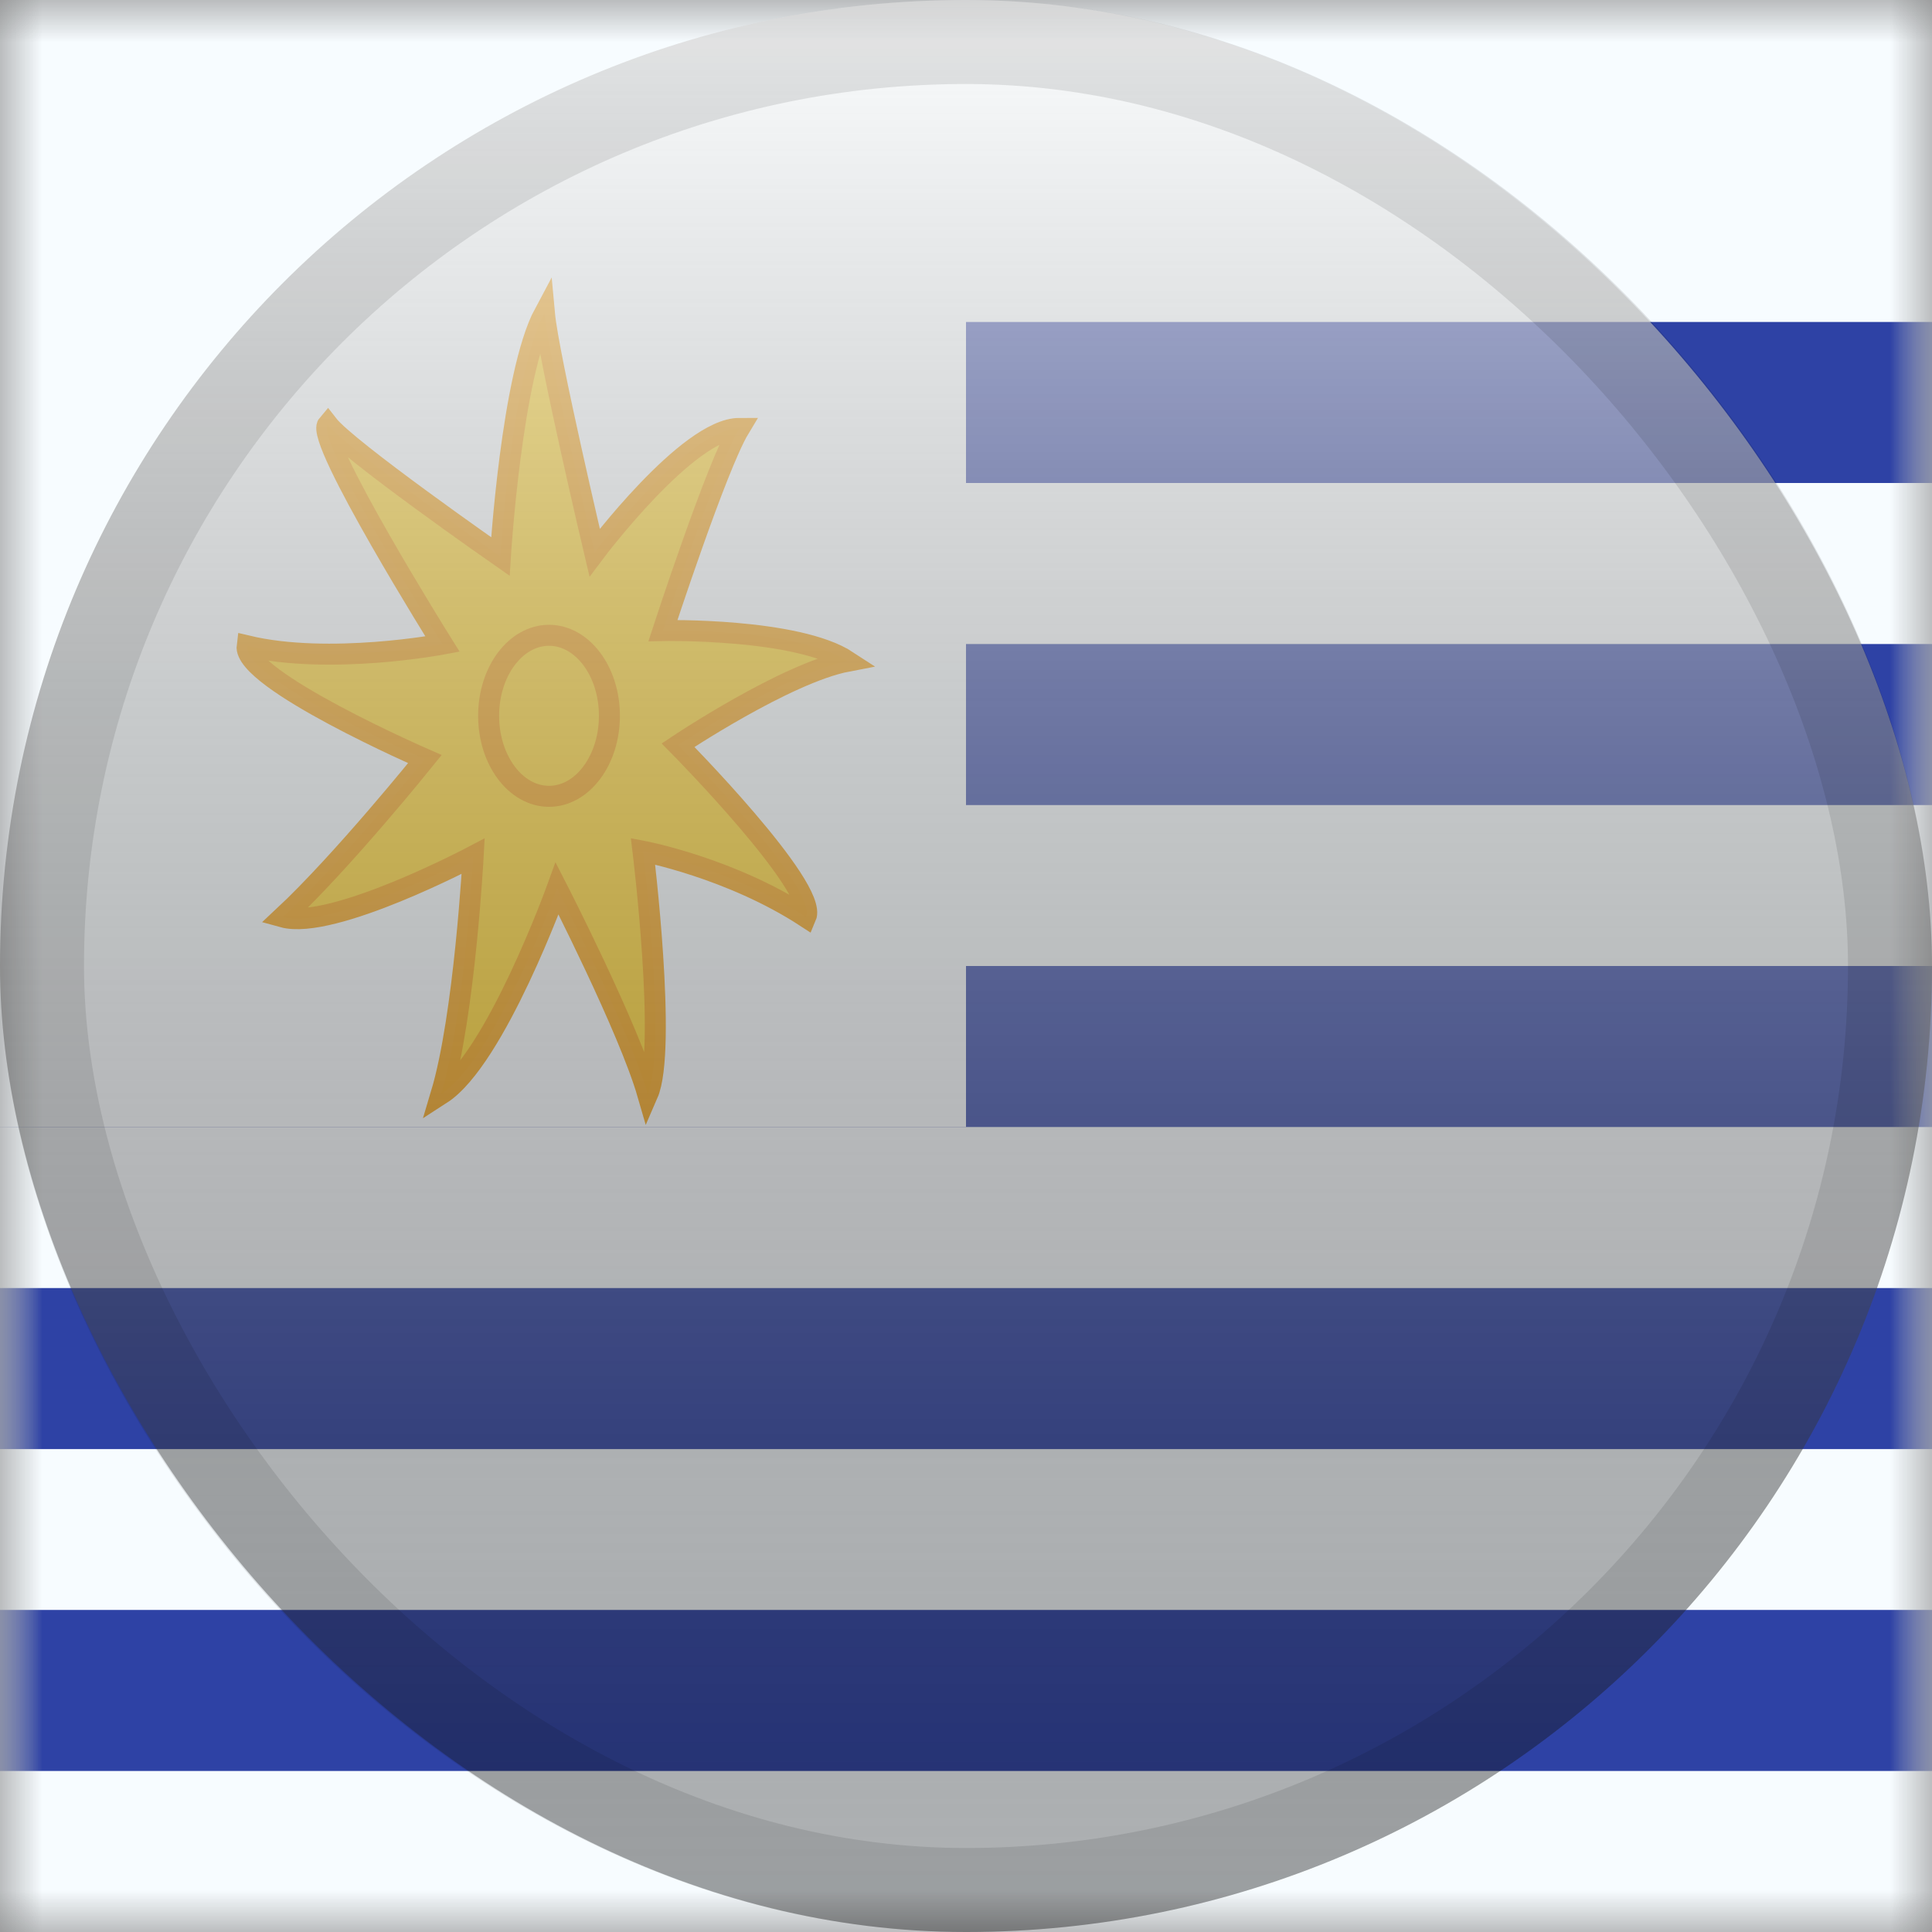 <svg width="23" height="23" viewBox="0 0 23 23" fill="none" xmlns="http://www.w3.org/2000/svg">
<rect x="0" y="0" width="23" height="23" fill="#808080" stroke="none"/>
<mask id="mask0_2757_5856" style="mask-type:alpha" maskUnits="userSpaceOnUse" x="0" y="0" width="23" height="23">
<rect width="23" height="23" fill="white"/>
</mask>
<g mask="url(#mask0_2757_5856)">
<path fill-rule="evenodd" clip-rule="evenodd" d="M0 0V23H23V0H0Z" fill="#F7FCFF"/>
<mask id="mask1_2757_5856" style="mask-type:alpha" maskUnits="userSpaceOnUse" x="0" y="0" width="23" height="23">
<path fill-rule="evenodd" clip-rule="evenodd" d="M0 0V23H23V0H0Z" fill="white"/>
</mask>
<g mask="url(#mask1_2757_5856)">
<rect y="3.833" width="23" height="1.917" fill="#2E42A5"/>
<rect y="7.667" width="23" height="1.917" fill="#2E42A5"/>
<rect y="11.5" width="23" height="1.917" fill="#2E42A5"/>
<rect y="15.334" width="23" height="1.917" fill="#2E42A5"/>
<rect y="19.166" width="23" height="1.917" fill="#2E42A5"/>
<rect width="11.5" height="13.417" fill="#F7FCFF"/>
<path fill-rule="evenodd" clip-rule="evenodd" d="M6.632 10.577C6.632 10.577 5.898 12.608 5.252 13.024C5.531 12.093 5.633 10.193 5.633 10.193C5.633 10.193 3.957 11.079 3.369 10.917C4.076 10.258 5.058 9.037 5.058 9.037C5.058 9.037 2.889 8.092 2.942 7.689C3.921 7.923 5.268 7.668 5.268 7.668C5.268 7.668 3.746 5.235 3.901 5.054C4.133 5.354 5.957 6.625 5.957 6.625C5.957 6.625 6.089 4.459 6.481 3.729C6.528 4.245 7.079 6.578 7.079 6.578C7.079 6.578 8.187 5.1 8.802 5.1C8.532 5.547 7.892 7.507 7.892 7.507C7.892 7.507 9.486 7.474 10.091 7.871C9.358 8.011 8.072 8.871 8.072 8.871C8.072 8.871 9.746 10.565 9.594 10.917C8.695 10.331 7.655 10.134 7.655 10.134C7.655 10.134 7.943 12.491 7.711 13.024C7.484 12.239 6.632 10.577 6.632 10.577Z" fill="#FFD018" stroke="#F19900" stroke-opacity="0.98" stroke-width="0.25"/>
<path fill-rule="evenodd" clip-rule="evenodd" d="M6.536 9.48C6.933 9.48 7.255 9.051 7.255 8.521C7.255 7.992 6.933 7.563 6.536 7.563C6.139 7.563 5.817 7.992 5.817 8.521C5.817 9.051 6.139 9.48 6.536 9.48Z" fill="#FFD018" stroke="#F19900" stroke-opacity="0.98" stroke-width="0.25"/>
</g>
</g>
<rect width="23" height="23" rx="11.5" fill="url(#paint0_linear_2757_5856)" style="mix-blend-mode:overlay"/>
<rect x="0.5" y="0.5" width="22" height="22" rx="11" stroke="black" stroke-opacity="0.1"/>
<defs>
<linearGradient id="paint0_linear_2757_5856" x1="11.5" y1="0" x2="11.5" y2="23" gradientUnits="userSpaceOnUse">
<stop stop-color="white" stop-opacity="0.7"/>
<stop offset="1" stop-opacity="0.3"/>
</linearGradient>
</defs>
</svg>
